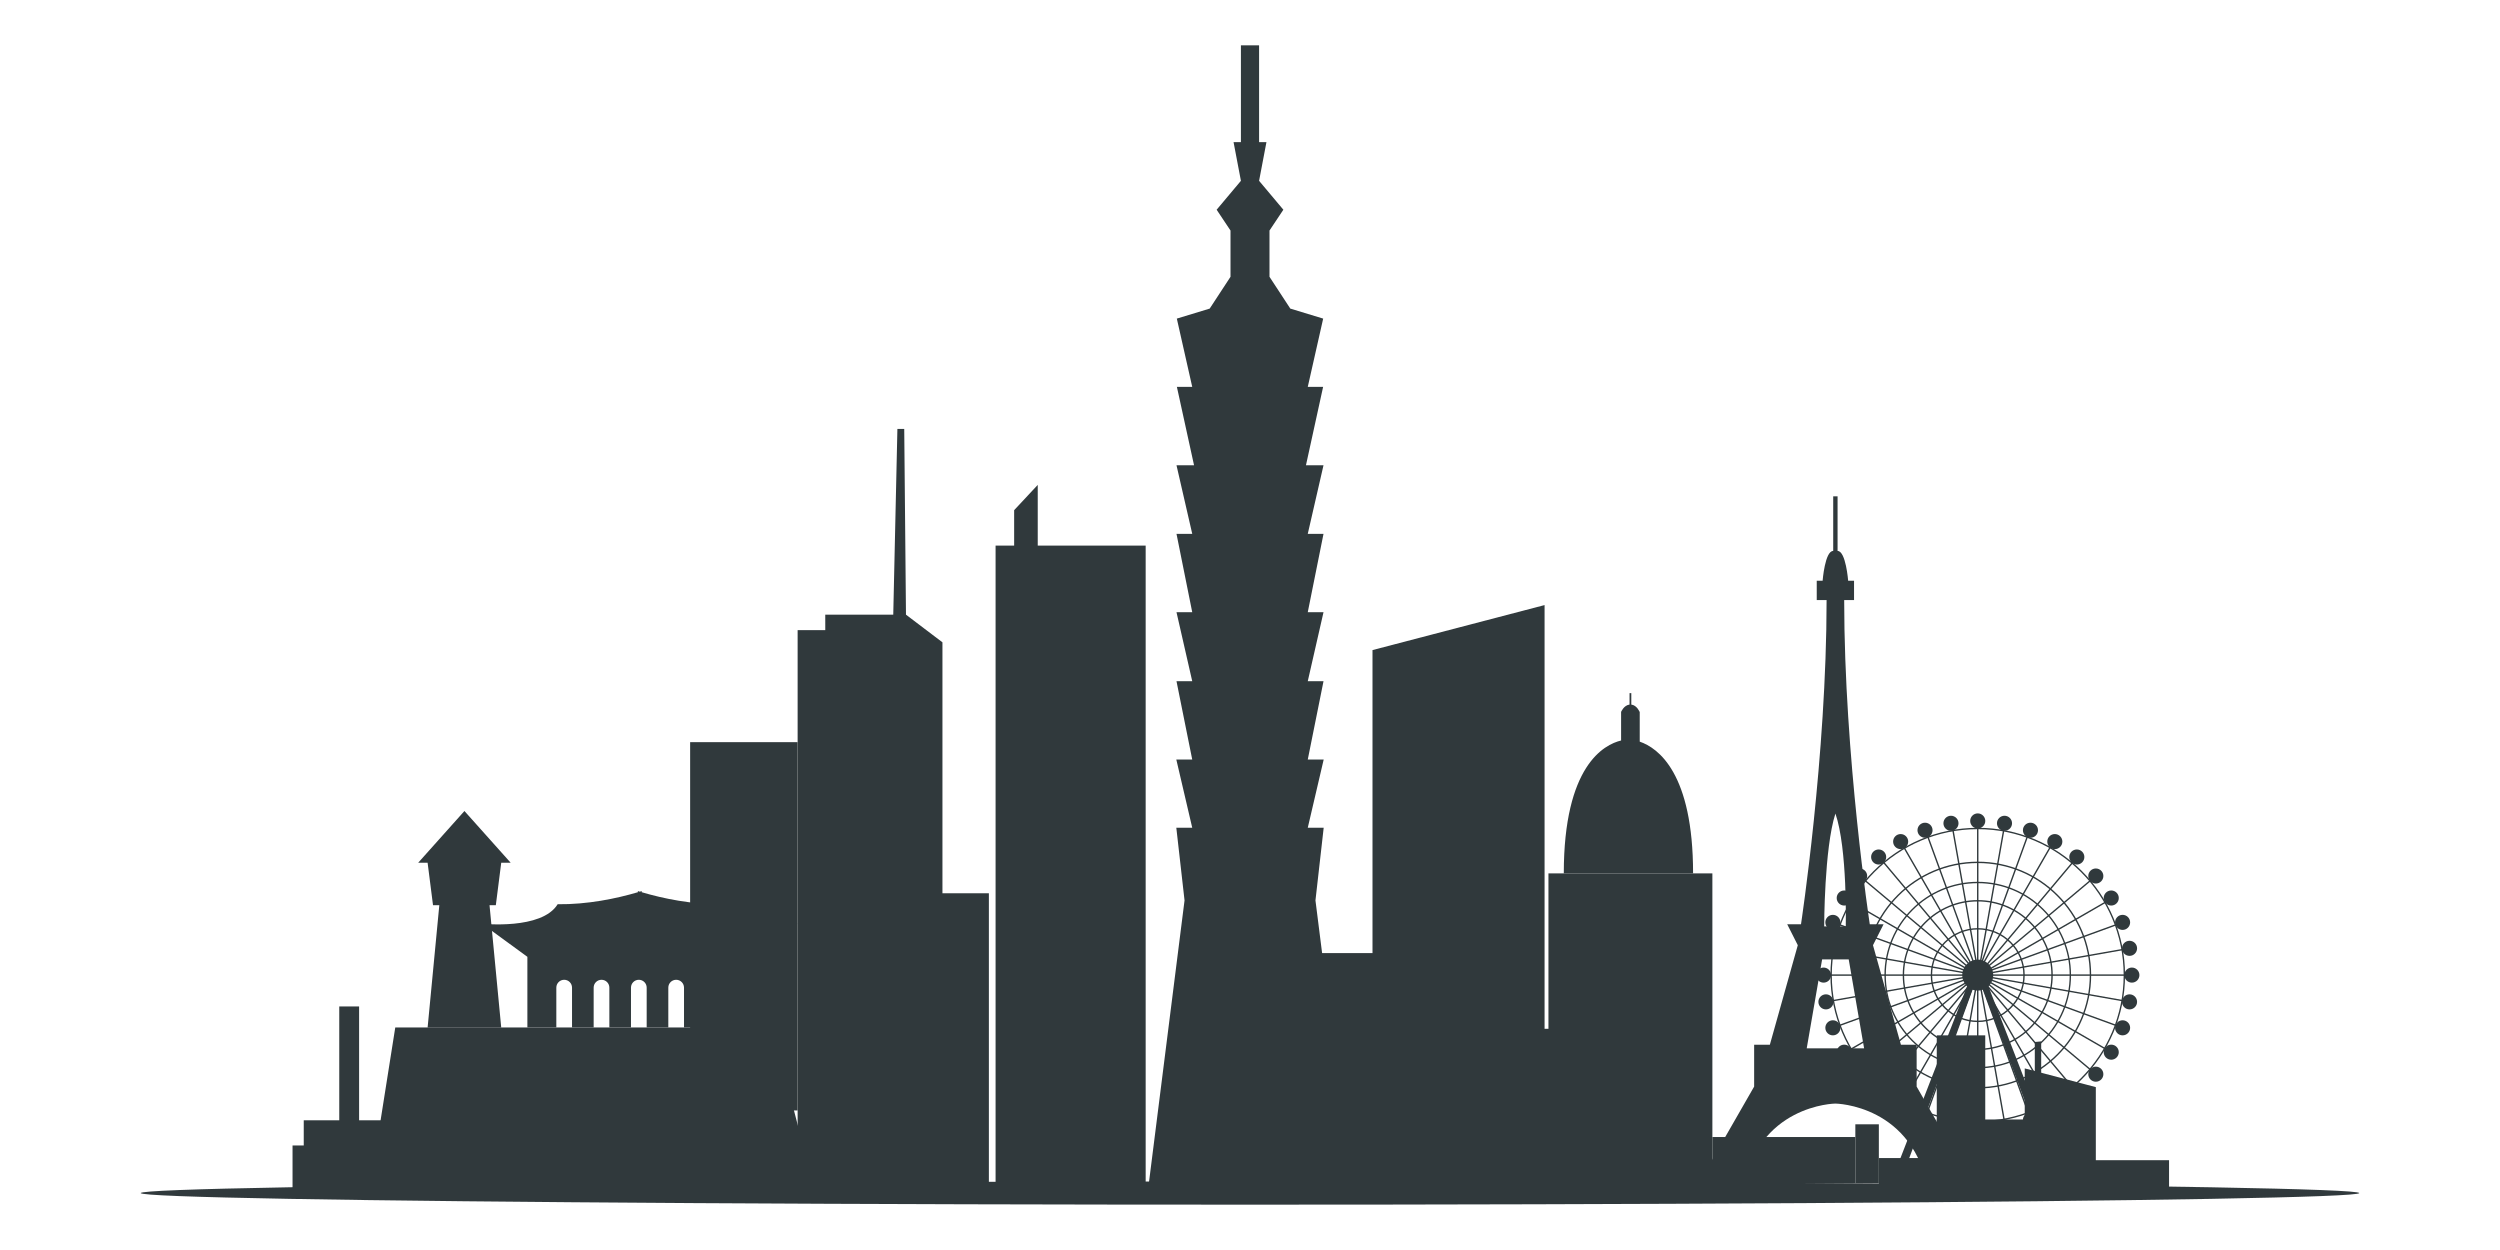 <?xml version="1.0" encoding="utf-8"?>
<!-- Generator: Adobe Illustrator 23.0.1, SVG Export Plug-In . SVG Version: 6.00 Build 0)  -->
<svg version="1.1" xmlns="http://www.w3.org/2000/svg" xmlns:xlink="http://www.w3.org/1999/xlink" x="0px" y="0px"
	 viewBox="0 0 1133.86 566.93" style="enable-background:new 0 0 1133.86 566.93;" xml:space="preserve">
<style type="text/css">
	.st0{fill:#F4C766;}
	.st1{fill:#955260;}
	.st2{fill:#77393D;}
	.st3{fill:#544A4F;}
	.st4{fill:#FBEBE8;}
	.st5{fill:#BD9DA0;}
	.st6{fill:#B18A8D;}
	.st7{fill:#3A4450;}
	.st8{fill:#8C6C6F;}
	.st9{fill:#A8ADB6;}
	.st10{fill:#BC6069;}
	.st11{fill:#A25963;}
	.st12{fill:#C7ADB0;}
	.st13{fill:#DED0C0;}
	.st14{fill:#A77E84;}
	.st15{fill:#624E52;}
	.st16{fill:#766569;}
	.st17{fill:#8C6A70;}
	.st18{fill:#AA888D;}
	.st19{fill:#745E62;}
	.st20{fill:#B79CA1;}
	.st21{fill:#5B4548;}
	.st22{fill:#74565A;}
	.st23{fill:#7A5B5F;}
	.st24{fill:#734953;}
	.st25{fill:#9F6A78;}
	.st26{fill:#704F5A;}
	.st27{fill:#875A64;}
	.st28{fill:#AA6974;}
	.st29{fill:#DABEC3;}
	.st30{fill:#E9E6E6;}
	.st31{fill:#AC5E6B;}
	.st32{fill:#6A3D44;}
	.st33{fill:#18ABA1;}
	.st34{clip-path:url(#SVGID_2_);}
	.st35{fill:#EACFAA;}
	.st36{fill:#E3C595;}
	.st37{fill:#FADEC4;}
	.st38{fill:#F0DCC0;}
	.st39{clip-path:url(#SVGID_2_);fill:#F0DCC0;}
	.st40{clip-path:url(#SVGID_2_);fill:#A18865;}
	.st41{fill:#CEA871;}
	.st42{fill:#ECD4B0;}
	.st43{clip-path:url(#SVGID_2_);fill:#85B5AC;}
	.st44{fill:#748F3E;}
	.st45{fill:#567132;}
	.st46{fill:#9A5B25;}
	.st47{fill:#40592B;}
	.st48{fill:#734521;}
	.st49{fill:#493919;}
	.st50{fill:#715927;}
	.st51{fill:#385D31;}
	.st52{fill:#9BB051;}
	.st53{fill:#2A4E28;}
	.st54{fill:#7FA340;}
	.st55{fill:#243D1E;}
	.st56{fill:#AFBA65;}
	.st57{fill:#668E3F;}
	.st58{fill:#ADB9C1;}
	.st59{fill:#8A959A;}
	.st60{fill:#616A6D;}
	.st61{fill:#75B05E;}
	.st62{fill:#BCCA45;}
	.st63{fill:#AAAF31;}
	.st64{fill:#909029;}
	.st65{fill:#DF5F45;}
	.st66{fill:none;stroke:#FFFFFF;stroke-miterlimit:10;}
	.st67{fill:#AF624C;}
	.st68{fill:#DA8A64;}
	.st69{fill:#D9A13F;}
	.st70{fill:#EDB94C;}
	.st71{fill:#8B4953;}
	.st72{fill:#CB7B58;}
	.st73{fill:none;}
	.st74{fill:#E9AC4E;}
	.st75{fill:#B29794;}
	.st76{opacity:0.5;fill:#8A6139;}
	.st77{fill:#D7D2BE;}
	.st78{fill:#CBBCB5;}
	.st79{fill:#B39A95;}
	.st80{fill:#F7F3E6;}
	.st81{fill:#F2EADC;}
	.st82{fill:#3B232B;}
	.st83{fill:#5D3C44;}
	.st84{fill:#D5D4C4;}
	.st85{fill:#F1F2DD;}
	.st86{fill:#62474D;}
	.st87{fill:#A49088;}
	.st88{fill:#E8F3E1;}
	.st89{fill:#AF9590;}
	.st90{fill:#D8C8BE;}
	.st91{fill:#F5EFDF;}
	.st92{fill:#F1EBDD;}
	.st93{fill:#F0E3DC;}
	.st94{fill:none;stroke:#F5EFDF;stroke-width:0.5;stroke-miterlimit:10;}
	.st95{fill:#E9AC4E;stroke:#FFFFFF;stroke-width:0.5;stroke-miterlimit:10;}
	.st96{fill:none;stroke:#F2EADC;stroke-miterlimit:10;}
	.st97{opacity:0.8;fill:#99D3C8;}
	.st98{fill:#FAEDD7;}
	.st99{fill:#E9D3A4;}
	.st100{fill:#887853;}
	.st101{opacity:0.6;fill:#99D3C8;}
	.st102{clip-path:url(#SVGID_2_);fill:#ADB9C1;}
	.st103{clip-path:url(#SVGID_2_);fill:#B1B85D;}
	.st104{fill:#C7AC7E;}
	.st105{fill:#F7DFB6;}
	.st106{fill:#DA8B6C;}
	.st107{fill:#EED7B6;}
	.st108{fill:#352D31;}
	.st109{fill:#E5CAA8;}
	.st110{fill:#211B27;}
	.st111{fill:#0E0205;}
	.st112{fill:#C8A57C;}
	.st113{fill:#181432;}
	.st114{fill:#192016;}
	.st115{fill:#2A222E;}
	.st116{fill:#131212;}
	.st117{fill:#383236;}
	.st118{fill:#443A38;}
	.st119{fill:#F6D9B7;}
	.st120{fill:#151313;}
	.st121{fill:#D98A73;}
	.st122{fill:#8E4329;}
	.st123{fill:#F5C620;}
	.st124{fill:#ED8916;}
	.st125{fill:#C97315;}
	.st126{fill:#891C21;}
	.st127{fill:#C8C4BE;}
	.st128{fill:#D9D3CE;}
	.st129{fill:#FFFFFF;}
	.st130{fill:#F0EFEF;}
	.st131{fill:#F1AB40;}
	.st132{fill:#DA8F2D;}
	.st133{fill:#856727;}
	.st134{clip-path:url(#SVGID_2_);fill:#8A959A;}
	.st135{clip-path:url(#SVGID_2_);fill:#9A5B25;}
	.st136{fill:#D2A671;}
	.st137{fill:#CA8F6B;}
	.st138{fill:#AB6F4C;}
	.st139{fill:#D9A086;}
	.st140{fill:#A18376;}
	.st141{clip-path:url(#SVGID_2_);fill:#929441;}
	.st142{clip-path:url(#SVGID_2_);fill:#CA8F6B;}
	.st143{clip-path:url(#SVGID_2_);fill:#FAD3A4;}
	.st144{clip-path:url(#SVGID_2_);fill:#D9A086;}
	.st145{clip-path:url(#SVGID_2_);fill:#D2A671;}
	.st146{clip-path:url(#SVGID_2_);fill:#AB6F4C;}
	.st147{clip-path:url(#SVGID_2_);fill:#616A6D;}
	.st148{clip-path:url(#SVGID_2_);fill:#734521;}
	.st149{fill:#014A63;}
	.st150{fill:#2683AD;}
	.st151{fill:#09698D;}
	.st152{fill:#0C6396;}
	.st153{fill:#0C6BB0;}
	.st154{fill:#DCE78D;}
	.st155{fill:#B1B85D;}
	.st156{fill:#70712D;}
	.st157{fill:#FAD3A4;}
	.st158{fill:#929441;}
	.st159{fill:#547D55;}
	.st160{fill:#689755;}
	.st161{fill:#999791;}
	.st162{fill:#5A5D5A;}
	.st163{fill:#727271;}
	.st164{fill:#EDBA61;}
	.st165{fill:#E3A43C;}
	.st166{fill:#E2921A;}
	.st167{fill:#A8B2DA;}
	.st168{fill:#DCDFF0;}
	.st169{fill:#3E73B9;}
	.st170{fill:#5281C2;}
	.st171{fill:#838FB2;}
	.st172{fill:#9DA8C4;}
	.st173{fill:#F8CA81;}
	.st174{fill:#540A10;}
	.st175{fill:#64231C;}
	.st176{fill:#B92E21;}
	.st177{fill:#861B20;}
	.st178{fill:#103672;}
	.st179{fill:#D8A417;}
	.st180{fill:#F5B719;}
	.st181{fill:#D8A415;}
	.st182{fill:#BB8818;}
	.st183{fill:#F1B86D;}
	.st184{fill:#D29A56;}
	.st185{fill:#219CD9;}
	.st186{fill:#F9DBC0;}
	.st187{fill:#E0B8A4;}
	.st188{fill:#BC8B76;}
	.st189{fill:#E9C8AD;}
	.st190{fill:#6D3D30;}
	.st191{fill:#B48F76;}
	.st192{fill:#76594A;}
	.st193{fill:#C8A68C;}
	.st194{fill:#A78269;}
	.st195{fill:#7E634E;}
	.st196{fill:#CFA88B;}
	.st197{fill:#493223;}
	.st198{fill:#997967;}
	.st199{fill:#E6C6AA;}
	.st200{fill:#C3A38B;}
	.st201{fill:#C3A18A;}
	.st202{fill:#6C5244;}
	.st203{fill:#74C0B3;}
	.st204{fill:#895140;}
	.st205{fill:#AB715C;}
	.st206{fill:#AE7E6C;}
	.st207{fill:#CAA392;}
	.st208{fill:#654237;}
	.st209{fill:#BE9C80;}
	.st210{fill:#7A534A;}
	.st211{fill:#884D3F;}
	.st212{fill:#85AA39;}
	.st213{fill:#6A8B32;}
	.st214{fill:#9BBA58;}
	.st215{fill:#5D7F34;}
	.st216{fill:#4C6830;}
	.st217{fill:#3C5C2D;}
	.st218{fill:#304E27;}
	.st219{fill:#557232;}
	.st220{fill:#49652F;}
	.st221{fill:#5F8434;}
	.st222{fill:#6C9F30;}
	.st223{fill:#BF9457;}
	.st224{fill:#8F6225;}
	.st225{fill:#AB7C30;}
	.st226{fill:#79583F;}
	.st227{fill:#28100B;}
	.st228{fill:#23100D;}
	.st229{opacity:0.6;fill:#219CD9;}
	.st230{fill:#CBE8F0;}
	.st231{fill:#87CFE9;}
	.st232{fill:#A7DAE9;}
	.st233{clip-path:url(#SVGID_4_);}
	.st234{clip-path:url(#SVGID_2_);fill:#70712D;}
	.st235{clip-path:url(#SVGID_2_);fill:none;}
	.st236{fill:#D4DB6E;}
	.st237{fill:#9F9F49;}
	.st238{fill:#BCBE5D;}
	.st239{fill:#D3C2A4;}
	.st240{fill:#C3BEAD;}
	.st241{fill:#E8D7C2;}
	.st242{fill:#878577;}
	.st243{fill:#DCD8CB;}
	.st244{fill:#F1EEE8;}
	.st245{fill:#1A3F61;}
	.st246{fill:#163955;}
	.st247{fill:#123048;}
	.st248{fill:#25567E;}
	.st249{fill:#D0C8B9;}
	.st250{fill:#FCEDDE;}
	.st251{fill:#FEF3EA;}
	.st252{fill:#082332;}
	.st253{fill:#F8EEE4;}
	.st254{fill:#C2AB93;}
	.st255{fill:#D2BFB3;}
	.st256{fill:#B17441;}
	.st257{fill:none;stroke:#73502D;stroke-width:0.2;stroke-miterlimit:10;}
	.st258{fill:none;stroke:#73502D;stroke-width:0.15;stroke-miterlimit:10;}
	.st259{fill:#FCECE1;}
	.st260{fill:#C2AF9A;}
	.st261{fill:#918781;}
	.st262{fill:#6D6E72;}
	.st263{fill:#FFFAEF;}
	.st264{fill:#E2DFD8;}
	.st265{fill:#53555B;}
	.st266{fill:#336D94;}
	.st267{fill:#F2F09E;}
	.st268{fill:#BEB954;}
	.st269{fill:#D4CE7A;}
	.st270{fill:#DCA570;}
	.st271{fill:#955C34;}
	.st272{fill:#BC8152;}
	.st273{fill:#72351C;}
	.st274{fill:#904B23;}
	.st275{fill:#8E694D;}
	.st276{fill:#85C35E;}
	.st277{fill:#709430;}
	.st278{fill:#5F432F;}
	.st279{fill:#B4CF4D;}
	.st280{fill:#CBDC50;}
	.st281{fill:#EFB99F;}
	.st282{fill:#BA4458;}
	.st283{fill:#4C515A;}
	.st284{fill:#075A7C;}
	.st285{fill:#3A97AE;}
	.st286{fill:#E8A78C;}
	.st287{fill:#F1BA9F;}
	.st288{fill:#9C1E2C;}
	.st289{fill:#452C25;}
	.st290{fill:#E45438;}
	.st291{fill:#C4361E;}
	.st292{fill:#E3F2F1;}
	.st293{fill:#D5ECEA;}
	.st294{fill:#BCE1DB;}
	.st295{fill:#F2F9FA;}
	.st296{fill:#62B0A0;}
	.st297{fill:#72C4B3;}
	.st298{fill:#B7DDDA;}
	.st299{fill:#E14947;}
	.st300{fill:#BDC64F;}
	.st301{fill:#EEDA98;}
	.st302{fill:#D09E23;}
	.st303{fill:#EDBB30;}
	.st304{fill:#46B9A8;}
	.st305{fill:#2AA390;}
	.st306{fill:#E8D0CC;}
	.st307{fill:#ED7016;}
	.st308{fill:#933030;}
	.st309{fill:#539835;}
	.st310{fill:#6C4D37;}
	.st311{fill:#E8AEB9;}
	.st312{fill:#D61D2B;}
	.st313{fill:#18708D;}
	.st314{fill:#67A2A1;}
	.st315{fill:#7FBFBC;}
	.st316{fill:#825D41;}
	.st317{fill:#9A6542;}
	.st318{fill:#60B1D5;}
	.st319{fill:#7CCBE7;}
	.st320{fill:#749936;}
	.st321{fill:#96BE53;}
	.st322{fill:#7FA742;}
	.st323{fill:#AAC96A;}
	.st324{fill:#B57F59;}
	.st325{fill:#AB744E;}
	.st326{fill:#DDA137;}
	.st327{fill:#E7B64E;}
	.st328{fill:#C38A63;}
	.st329{fill:#93C67D;}
	.st330{fill:#425A5F;}
	.st331{fill:#617D80;}
	.st332{fill:#73A961;}
	.st333{fill:#C12A1F;}
	.st334{fill:#D8452B;}
	.st335{fill:#4C675E;}
	.st336{fill:#89664B;}
	.st337{fill:#E15513;}
	.st338{fill:#88D0ED;}
	.st339{fill:#D2B6D7;}
	.st340{fill:#804999;}
	.st341{fill:#5A6A99;}
	.st342{fill:#4C5A89;}
	.st343{fill:#D8A641;}
	.st344{fill:#E8C127;}
	.st345{fill:#EFCA32;}
	.st346{fill-rule:evenodd;clip-rule:evenodd;fill:#2F93C7;}
	.st347{fill-rule:evenodd;clip-rule:evenodd;fill:#15323F;}
	.st348{fill-rule:evenodd;clip-rule:evenodd;fill:#092745;}
	.st349{fill-rule:evenodd;clip-rule:evenodd;fill:#0A335A;}
	.st350{fill-rule:evenodd;clip-rule:evenodd;fill:#E9BC7B;}
	.st351{fill-rule:evenodd;clip-rule:evenodd;fill:#227AA7;}
	.st352{fill-rule:evenodd;clip-rule:evenodd;fill:#1684B9;}
	.st353{fill-rule:evenodd;clip-rule:evenodd;fill:#FAD8A5;}
	.st354{fill-rule:evenodd;clip-rule:evenodd;fill:#321306;}
	.st355{fill-rule:evenodd;clip-rule:evenodd;fill:#1C95CF;}
	.st356{fill-rule:evenodd;clip-rule:evenodd;fill:#11868E;}
	.st357{fill-rule:evenodd;clip-rule:evenodd;fill:#28B4B3;}
	.st358{fill-rule:evenodd;clip-rule:evenodd;fill:#030912;}
	.st359{fill-rule:evenodd;clip-rule:evenodd;fill:#021A2F;}
	.st360{fill-rule:evenodd;clip-rule:evenodd;fill:#1D1D1F;}
	.st361{fill-rule:evenodd;clip-rule:evenodd;fill:#46BDCC;}
	.st362{fill-rule:evenodd;clip-rule:evenodd;fill:#C1A76A;}
	.st363{fill-rule:evenodd;clip-rule:evenodd;fill:#A08857;}
	.st364{fill-rule:evenodd;clip-rule:evenodd;fill:#D9BE7D;}
	.st365{fill-rule:evenodd;clip-rule:evenodd;fill:#A7905F;}
	.st366{fill-rule:evenodd;clip-rule:evenodd;fill:#CBB174;}
	.st367{fill-rule:evenodd;clip-rule:evenodd;fill:#823F34;}
	.st368{fill-rule:evenodd;clip-rule:evenodd;fill:#F5A22C;}
	.st369{fill-rule:evenodd;clip-rule:evenodd;fill:#F6B758;}
	.st370{fill-rule:evenodd;clip-rule:evenodd;fill:#7C4A36;}
	.st371{fill-rule:evenodd;clip-rule:evenodd;fill:#583424;}
	.st372{fill-rule:evenodd;clip-rule:evenodd;fill:#8F563A;}
	.st373{fill-rule:evenodd;clip-rule:evenodd;fill:#456530;}
	.st374{fill-rule:evenodd;clip-rule:evenodd;fill:#749D3D;}
	.st375{fill-rule:evenodd;clip-rule:evenodd;fill:#5F8834;}
	.st376{fill-rule:evenodd;clip-rule:evenodd;fill:#EB5A19;}
	.st377{fill-rule:evenodd;clip-rule:evenodd;fill:#ED6C1C;}
	.st378{fill-rule:evenodd;clip-rule:evenodd;fill:#34963C;}
	.st379{fill-rule:evenodd;clip-rule:evenodd;fill:#49B053;}
	.st380{fill-rule:evenodd;clip-rule:evenodd;fill:#3B3232;}
	.st381{fill-rule:evenodd;clip-rule:evenodd;fill:#A7C7E2;}
	.st382{fill-rule:evenodd;clip-rule:evenodd;fill:#C4DBEE;}
	.st383{fill-rule:evenodd;clip-rule:evenodd;fill:#1B3346;}
	.st384{fill-rule:evenodd;clip-rule:evenodd;fill:#365975;}
	.st385{fill-rule:evenodd;clip-rule:evenodd;fill:#224058;}
	.st386{fill-rule:evenodd;clip-rule:evenodd;fill:#416787;}
	.st387{fill-rule:evenodd;clip-rule:evenodd;fill:#040000;}
	.st388{fill-rule:evenodd;clip-rule:evenodd;fill:#D7EAF8;}
	.st389{fill-rule:evenodd;clip-rule:evenodd;fill:#111111;}
	.st390{fill-rule:evenodd;clip-rule:evenodd;fill:#2E2C2C;}
	.st391{fill-rule:evenodd;clip-rule:evenodd;fill:#3B3939;}
	.st392{fill:#72A1A4;}
	.st393{fill:#95BDC4;}
	.st394{fill:#C3E0E6;}
	.st395{opacity:0.53;fill:#403532;}
	.st396{fill:#E7EAF2;}
	.st397{fill:#A0AAB5;}
	.st398{fill:#B7BFC8;}
	.st399{fill:#434549;}
	.st400{fill:#AA7960;}
	.st401{fill:#CDD2DA;}
	.st402{fill:#205789;}
	.st403{fill:#BDC4CB;}
	.st404{fill:#C8CFD7;}
	.st405{fill:#AEBCCB;}
	.st406{fill:#99A2AD;}
	.st407{fill:#94A2C0;}
	.st408{fill:#B2BCD3;}
	.st409{fill:#CACFD6;}
	.st410{fill:#D3D7DF;}
	.st411{fill:#A5AFC5;}
	.st412{fill:#6A768B;}
	.st413{fill:#C78618;}
	.st414{fill:#82A92D;}
	.st415{fill:#627A31;}
	.st416{fill:#77962E;}
	.st417{fill:#BFC5C2;}
	.st418{fill:#DFDACF;}
	.st419{fill:#F8F6E8;}
	.st420{fill:#858393;}
	.st421{fill:#B9B4AB;}
	.st422{fill:#EBE8DD;}
	.st423{fill:#9C9CA9;}
	.st424{fill:#9E5C2C;}
	.st425{fill:#5F3819;}
	.st426{fill:#959E26;}
	.st427{fill:#955A25;}
	.st428{fill:#727A2E;}
	.st429{fill:#724622;}
	.st430{fill:#DF673F;}
	.st431{fill:#C65021;}
	.st432{fill:#C0411F;}
	.st433{fill:#F1C980;}
	.st434{fill:#F1C980;stroke:#F1C980;stroke-miterlimit:10;}
	.st435{fill:#C5572E;}
	.st436{fill:#73BEC4;}
	.st437{fill:#F8F5F5;}
	.st438{fill:#070001;}
	.st439{fill:#852B21;}
	.st440{fill:#ECD590;}
	.st441{fill:#E8BF6F;}
	.st442{fill:#F7E2B6;}
	.st443{fill:none;stroke:#E38C2B;stroke-miterlimit:10;}
	.st444{fill:none;stroke:#40220E;stroke-miterlimit:10;}
	.st445{fill:#F1C980;stroke:#F1C980;stroke-width:0.4;stroke-miterlimit:10;}
	.st446{fill:none;stroke:#40220E;stroke-width:0.4;stroke-miterlimit:10;}
	.st447{fill:#F1C980;stroke:#F1C980;stroke-width:0.75;stroke-miterlimit:10;}
	.st448{fill:#862821;}
	.st449{fill:#993823;}
	.st450{fill:#5D3819;}
	.st451{fill:#7AAA4A;}
	.st452{fill:#699234;}
	.st453{fill:#6FA23B;}
	.st454{fill:#ACB9C1;}
	.st455{fill:#5F696D;}
	.st456{fill:#744622;}
	.st457{fill:#A84429;}
	.st458{fill:#D6CBB6;}
	.st459{fill:#BA5742;}
	.st460{fill:#9B512C;}
	.st461{fill:#B15A3F;}
	.st462{fill:#984C35;}
	.st463{fill:#C68459;}
	.st464{fill:#A25246;}
	.st465{fill:#A15139;}
	.st466{fill:#AC574A;}
	.st467{fill:#A66842;}
	.st468{fill:#9E553C;}
	.st469{fill:none;stroke:#E4007F;stroke-miterlimit:10;}
	.st470{fill:#DA7A5F;}
	.st471{fill:#BCAFA4;}
	.st472{fill:#BF6347;}
	.st473{fill:#E9E6C4;}
	.st474{fill:#C35132;}
	.st475{fill:#A29BA5;}
	.st476{fill:#EBDBD2;}
	.st477{fill:#BEB2B8;}
	.st478{fill:#D58C54;}
	.st479{fill:#DAAA64;}
	.st480{fill:#E4D587;}
	.st481{fill:#B78E66;}
	.st482{fill:#D39152;}
	.st483{fill:#212936;}
	.st484{fill:#1C1E3A;}
	.st485{fill:#3A426D;}
	.st486{fill:#202C4B;}
	.st487{fill:#343C74;}
	.st488{fill:#1B2C57;}
	.st489{fill:#1A234B;}
	.st490{fill:#3E3F63;}
	.st491{fill:#30397F;}
	.st492{fill:#444A7F;}
	.st493{fill:#223565;}
	.st494{fill:#705828;}
	.st495{fill:#9BB151;}
	.st496{fill:#D6BEB1;}
	.st497{fill:#3D3E3D;}
	.st498{fill:#AF9A88;}
	.st499{fill:#8E8C8B;}
	.st500{fill:#3D3E3D;stroke:#898989;stroke-width:0.5;stroke-miterlimit:10;}
	.st501{fill:none;stroke:#3C3D3C;stroke-width:0.5;stroke-miterlimit:10;}
	.st502{fill:#F1E8E3;}
	.st503{fill:#AD4028;}
	.st504{fill:#8F3E2F;}
	.st505{fill:#89959A;}
	.st506{fill:#8BA92A;}
	.st507{fill:#4E6C31;}
	.st508{fill:#B24222;}
	.st509{fill:#E8D9CB;}
	.st510{fill:#BD9687;}
	.st511{fill:#E26B4F;}
	.st512{fill:#DE5836;}
	.st513{fill:#C95539;}
	.st514{fill:#237293;stroke:#A37B51;stroke-width:0.8;stroke-miterlimit:10;}
	.st515{fill:none;stroke:#A37B51;stroke-width:0.8;stroke-miterlimit:10;}
	.st516{fill:#998277;}
	.st517{fill:#256E92;}
	.st518{fill:#A37B51;stroke:#A37B51;stroke-width:0.8;stroke-miterlimit:10;}
	.st519{fill:#237293;}
	.st520{fill:#B68B7B;}
	.st521{fill:#73695D;}
	.st522{fill:#5B873B;}
	.st523{fill:#88AD3D;}
	.st524{fill:#6D9B30;}
	.st525{fill:#E6E6E8;}
	.st526{fill:#D2D3D5;}
	.st527{fill:#A8A9AD;}
	.st528{fill:#BDBEBF;}
	.st529{fill:#EFF1F0;}
	.st530{fill:#E56F69;}
	.st531{fill:#E67364;}
	.st532{fill:#983530;}
	.st533{fill:#9E2F33;}
	.st534{fill:#E4483F;}
	.st535{fill:#0A6293;}
	.st536{fill:#90D1EB;}
	.st537{fill:#41B1D8;}
	.st538{fill:#3DA3D0;}
	.st539{fill:#1D8ACC;}
	.st540{fill:#678497;}
	.st541{fill:#557186;}
	.st542{fill:#E9E9E7;}
	.st543{fill:#333333;}
	.st544{fill:#D3D4D6;}
	.st545{fill:#567387;}
	.st546{fill:#0B6491;}
	.st547{fill:#248CCD;}
	.st548{fill:#C6C7C9;}
	.st549{fill:#449EBB;}
	.st550{fill:#D1D2D4;}
	.st551{fill:#BF8652;}
	.st552{fill:#A87746;}
	.st553{fill:#91C66F;}
	.st554{fill:#79BB5B;}
	.st555{fill:#6DAE4E;}
	.st556{fill:#AEACAC;}
	.st557{fill:#AEACAC;stroke:#7F8080;stroke-width:0.75;stroke-miterlimit:10;}
	.st558{fill:#858283;stroke:#7F8080;stroke-width:0.75;stroke-miterlimit:10;}
	.st559{fill:#858283;}
	.st560{fill:#69686A;}
	.st561{fill:#CECAC3;}
	.st562{fill:#E4E3E3;}
	.st563{fill:none;stroke:#858283;stroke-width:0.75;stroke-miterlimit:10;}
	.st564{fill:#323B3D;}
	.st565{fill:#D5D2D1;}
	.st566{fill:#D3D1D2;}
	.st567{fill:#FEFEFE;}
	.st568{fill:#F6F1F8;}
	.st569{fill:#6B899F;}
	.st570{fill:#4F4341;stroke:#D6CEC3;stroke-width:0.5;stroke-miterlimit:10;}
	.st571{fill:#655C5A;}
	.st572{fill-rule:evenodd;clip-rule:evenodd;fill:#DB2626;}
	.st573{fill-rule:evenodd;clip-rule:evenodd;fill:#C51727;}
	.st574{fill-rule:evenodd;clip-rule:evenodd;fill:#69686A;}
	.st575{fill-rule:evenodd;clip-rule:evenodd;fill:#424141;}
	.st576{fill-rule:evenodd;clip-rule:evenodd;fill:#B31D26;}
	.st577{fill-rule:evenodd;clip-rule:evenodd;fill:#E4E4E5;}
	.st578{fill-rule:evenodd;clip-rule:evenodd;fill:#AE1E29;}
	.st579{fill-rule:evenodd;clip-rule:evenodd;fill:#D1D1D1;}
	.st580{fill-rule:evenodd;clip-rule:evenodd;fill:#E24B4D;}
	.st581{fill-rule:evenodd;clip-rule:evenodd;fill:#284367;}
	.st582{fill-rule:evenodd;clip-rule:evenodd;fill:#4E6281;}
	.st583{fill-rule:evenodd;clip-rule:evenodd;fill:#8F1D26;}
	.st584{fill-rule:evenodd;clip-rule:evenodd;fill:#111223;}
	.st585{fill-rule:evenodd;clip-rule:evenodd;fill:#5A5759;}
	.st586{fill-rule:evenodd;clip-rule:evenodd;fill:#C2C3C3;}
	.st587{fill-rule:evenodd;clip-rule:evenodd;fill:#929397;}
	.st588{fill:#A3A4A6;}
	.st589{fill:#F7F7F7;}
	.st590{fill:#DCDDDF;}
	.st591{fill:#29394C;}
	.st592{fill:#999A9D;}
	.st593{fill:#DBDADA;}
	.st594{fill:#C3C4C6;}
	.st595{fill:#E4E4E3;}
	.st596{fill:#E5E3E4;}
	.st597{fill:#025081;}
	.st598{fill:#02568B;}
	.st599{fill:#1266A4;}
	.st600{fill:#C0C0C2;}
	.st601{fill:#397095;}
	.st602{clip-path:url(#SVGID_2_);fill:#9B7949;}
	.st603{opacity:0.6;clip-path:url(#SVGID_2_);fill:#99D3C8;}
	.st604{clip-path:url(#SVGID_2_);fill:#EACFAA;}
	.st605{clip-path:url(#SVGID_2_);fill:#E3C595;}
	.st606{clip-path:url(#SVGID_2_);fill:#FADEC4;}
	.st607{fill:#DBCFBF;}
	.st608{fill:#FFF9F2;}
	.st609{fill:#4E4D4D;}
	.st610{fill:#3A3938;}
	.st611{fill:#424241;}
	.st612{fill:#E7DED5;}
	.st613{fill:#ECE6E1;}
	.st614{fill:#D5D0CB;}
	.st615{fill:#A18865;}
	.st616{fill:#85B5AC;}
	.st617{clip-path:url(#SVGID_6_);}
	.st618{fill:#9B7949;}
	.st619{fill:#3E3A39;}
	.st620{opacity:0.3;}
	.st621{fill:#D6D6D6;}
	.st622{fill:#ACABAB;}
	.st623{fill:#D6D6D6;stroke:#D6D6D6;stroke-width:4;stroke-miterlimit:10;}
	.st624{fill:#F1F1F1;}
	.st625{fill:none;stroke:#FFFFFF;stroke-linecap:round;stroke-miterlimit:10;}
	.st626{fill:#1B1C1B;}
	.st627{fill:none;stroke:#F1F1F1;stroke-width:2;stroke-miterlimit:10;}
	.st628{fill:#2E2E2E;}
	.st629{fill:none;stroke:#F1F1F1;stroke-width:2;stroke-linecap:round;stroke-linejoin:round;stroke-miterlimit:10;}
	.st630{fill:#161717;}
	.st631{fill:#040000;}
	.st632{fill:#492743;}
	.st633{opacity:0.05;fill:none;stroke:#FFFFFF;stroke-width:0.5;stroke-miterlimit:10;}
	.st634{fill:#30393C;}
	.st635{fill:#AAD6AB;}
	.st636{fill:url(#SVGID_7_);}
	.st637{fill:url(#SVGID_8_);}
	.st638{fill:url(#SVGID_9_);}
	.st639{fill:url(#SVGID_10_);}
	.st640{fill:url(#SVGID_11_);}
	.st641{fill:url(#SVGID_12_);}
	.st642{fill:url(#SVGID_13_);}
	.st643{fill:url(#SVGID_14_);}
	.st644{fill:url(#SVGID_15_);}
	.st645{fill:url(#SVGID_16_);}
	.st646{fill:#D8E3B8;}
	.st647{fill:#F4C324;}
	.st648{clip-path:url(#SVGID_30_);}
	.st649{fill:url(#SVGID_31_);}
	.st650{fill:url(#SVGID_32_);}
	.st651{fill:url(#SVGID_33_);}
	.st652{fill:url(#SVGID_34_);}
	.st653{fill:url(#SVGID_35_);}
	.st654{fill:url(#SVGID_36_);}
	.st655{fill:url(#SVGID_37_);}
	.st656{fill:url(#SVGID_38_);}
	.st657{fill:url(#SVGID_39_);}
	.st658{fill:url(#SVGID_40_);}
	.st659{fill:url(#SVGID_41_);}
	.st660{fill:url(#SVGID_42_);}
	.st661{fill:url(#SVGID_43_);}
	.st662{fill:url(#SVGID_44_);}
	.st663{fill:url(#SVGID_45_);}
	.st664{fill:url(#SVGID_46_);}
	.st665{fill:url(#SVGID_47_);}
	.st666{fill:url(#SVGID_48_);}
	.st667{fill:url(#SVGID_49_);}
	.st668{fill:url(#SVGID_50_);}
</style>
<g id="圖層_1">
</g>
<g id="圖層_2">
	<g>
		<path class="st634" d="M869.28,492.82v-19h-7.13l-12.67-45.13l4.8-9.49h-6.25c0,0-11.61-76.35-11.61-147.05h4.47v-8.75h-2.67
			c0,0-1.04-13.53-4.8-13.53v-24.75h-0.99h-0.99v24.75c-3.77,0-4.8,13.53-4.8,13.53h-2.67v8.75h4.47
			c0,70.7-11.61,147.05-11.61,147.05h-6.25l4.8,9.49l-12.67,45.13h-7.13v19l-27.71,48.29h22.17c6.55-40.2,42.38-40.59,42.38-40.59
			s35.83,0.39,42.38,40.59h22.17L869.28,492.82z M832.44,368.98c5.5,15.9,4.7,51.17,4.7,51.17h-4.7h-5.09
			C827.35,420.15,827.35,384.88,832.44,368.98z M832.44,475.45h-13.01l6.98-40.32h6.03h6.03l6.98,40.32H832.44z"/>
		<polygon class="st634" points="596.62,408.38 600.35,375.42 593.13,375.42 600.35,344.49 593.13,344.49 600.27,308.96 
			593.13,308.96 600.27,277.66 593.13,277.66 600.27,242.12 593.13,242.12 600.27,211.01 592.31,211.01 600.09,175.47 
			593.13,175.47 600.12,144.5 585.21,139.96 575.77,125.54 575.77,104.56 582.06,95.12 571.05,82.01 574.39,64.45 571.05,64.45 
			571.05,20.56 566.93,20.56 562.81,20.56 562.81,64.45 559.47,64.45 562.81,82.01 551.8,95.12 558.09,104.56 558.09,125.54 
			548.65,139.96 533.74,144.5 540.73,175.47 533.77,175.47 541.55,211.01 533.59,211.01 540.73,242.12 533.59,242.12 540.73,277.66 
			533.59,277.66 540.73,308.96 533.59,308.96 540.73,344.49 533.51,344.49 540.73,375.42 533.51,375.42 537.24,408.38 
			520.49,541.11 566.93,541.11 613.37,541.11 		"/>
		<polygon class="st634" points="451.54,247.45 459.96,247.45 459.96,231.39 470.66,219.92 470.66,247.45 519.61,247.45 
			519.61,541.11 451.54,541.11 		"/>
		<polygon class="st634" points="427.44,405.14 427.44,291.32 410.9,278.78 410.11,194.54 407.01,194.54 405.13,278.78 
			374.29,278.78 374.3,285.8 361.76,285.8 361.76,541.11 448.5,541.11 448.5,405.14 		"/>
		<polygon class="st634" points="622.49,294.84 700.53,274.43 700.53,466.61 711.33,466.61 711.33,481.27 722.05,481.27 
			722.05,541.31 622.49,541.31 		"/>
		<rect x="585" y="432.27" class="st634" width="70.6" height="109.36"/>
		<polygon class="st634" points="227.33,391.3 231.62,391.3 210.64,367.83 189.66,391.3 193.94,391.3 196.39,410.54 199.25,410.54 
			193.94,466.06 210.64,466.06 227.33,466.06 222.02,410.54 224.88,410.54 		"/>
		<ellipse class="st634" cx="566.93" cy="541.11" rx="503.1" ry="5.26"/>
		<path class="st634" d="M327.44,410.11c-13.51,0.16-26.61-2.56-36.39-5.45l0.01-0.51c-0.28,0.09-0.59,0.17-0.88,0.26
			c-0.29-0.09-0.6-0.17-0.88-0.26l0.01,0.51c-9.77,2.88-22.88,5.61-36.39,5.45c-7.19,11.77-34.32,8.82-34.32,8.82l20.59,15.03V466
			h13.13v-18.07c0-1.97,1.6-3.56,3.56-3.56c1.97,0,3.56,1.6,3.56,3.56V466h9.81v-18.07c0-1.97,1.6-3.56,3.56-3.56
			c1.97,0,3.56,1.6,3.56,3.56V466h9.81v-18.07c0-1.97,1.6-3.56,3.56-3.56s3.56,1.6,3.56,3.56V466h9.81v-18.07
			c0-1.97,1.6-3.56,3.56-3.56c1.97,0,3.56,1.6,3.56,3.56V466h9.81v-18.07c0-1.97,1.6-3.56,3.56-3.56c1.97,0,3.56,1.6,3.56,3.56V466
			h13.98v-32.03l20.59-15.03C361.76,418.93,334.63,421.88,327.44,410.11z"/>
		<polygon class="st634" points="179.27,466 350.3,466 369.89,541.28 167.37,541.28 		"/>
		<rect x="132.68" y="519.52" class="st634" width="51.37" height="21.59"/>
		<rect x="137.76" y="508.1" class="st634" width="41.22" height="14.59"/>
		<rect x="153.87" y="456.47" class="st634" width="9" height="53.32"/>
		<rect x="702.29" y="396.12" class="st634" width="74.35" height="145.19"/>
		<path class="st634" d="M743.69,336.37v-13.4c0,0-1.24-3.1-3.82-3.41v-5.19h-0.8v5.19c-2.58,0.3-3.83,3.32-3.83,3.32v12.97
			c-7.68,1.84-25.99,11.37-25.99,60.27h29.32h29.32C767.89,350.69,752.09,339.24,743.69,336.37z"/>
		<rect x="776.64" y="515.69" class="st634" width="64.84" height="21.02"/>
		<rect x="841.48" y="509.92" class="st634" width="10.66" height="26.79"/>
		<rect x="852.14" y="525.23" class="st634" width="28.99" height="11.78"/>
		<rect x="313.01" y="336.6" class="st634" width="48.74" height="167.04"/>
		<g>
			<g>
				<circle class="st634" cx="896.99" cy="442.25" r="7.02"/>
			</g>
			<g>
				<polygon class="st634" points="894.12,442.25 854.98,543.21 859.2,543.21 896.99,442.25 				"/>
			</g>
			<g>
				<polygon class="st634" points="899.86,442.25 938.99,543.21 934.78,543.21 896.99,442.25 				"/>
			</g>
			<g>
				<path class="st634" d="M896.99,463.57c-11.76,0-21.32-9.56-21.32-21.32c0-11.76,9.56-21.32,21.32-21.32
					c11.76,0,21.32,9.56,21.32,21.32C918.31,454,908.74,463.57,896.99,463.57z M896.99,421.56c-11.41,0-20.68,9.28-20.68,20.68
					c0,11.41,9.28,20.68,20.68,20.68c11.41,0,20.68-9.28,20.68-20.68C917.67,430.84,908.39,421.56,896.99,421.56z"/>
			</g>
			<g>
				<path class="st634" d="M896.99,493.69c-28.37,0-51.45-23.08-51.45-51.44s23.08-51.45,51.45-51.45
					c28.37,0,51.45,23.08,51.45,51.45S925.36,493.69,896.99,493.69z M896.99,391.44c-28.02,0-50.81,22.79-50.81,50.81
					c0,28.02,22.79,50.81,50.81,50.81c28.02,0,50.81-22.79,50.81-50.81C947.8,414.23,925.01,391.44,896.99,391.44z"/>
			</g>
			<g>
				<path class="st634" d="M896.99,484.57c-23.34,0-42.32-18.99-42.32-42.32s18.99-42.32,42.32-42.32
					c23.34,0,42.32,18.99,42.32,42.32S920.33,484.57,896.99,484.57z M896.99,400.56c-22.99,0-41.69,18.7-41.69,41.69
					c0,22.99,18.7,41.69,41.69,41.69s41.69-18.7,41.69-41.69C938.68,419.26,919.98,400.56,896.99,400.56z"/>
			</g>
			<g>
				<path class="st634" d="M896.99,476.28c-18.76,0-34.03-15.26-34.03-34.03s15.26-34.03,34.03-34.03
					c18.76,0,34.03,15.26,34.03,34.03S915.75,476.28,896.99,476.28z M896.99,408.86c-18.41,0-33.39,14.98-33.39,33.39
					c0,18.41,14.98,33.39,33.39,33.39c18.41,0,33.39-14.98,33.39-33.39C930.38,423.84,915.4,408.86,896.99,408.86z"/>
			</g>
			<g>
				<path class="st634" d="M896.99,509.06c-36.84,0-66.81-29.97-66.81-66.81s29.97-66.81,66.81-66.81s66.81,29.97,66.81,66.81
					S933.83,509.06,896.99,509.06z M896.99,376.07c-36.49,0-66.18,29.69-66.18,66.18c0,36.49,29.69,66.18,66.18,66.18
					s66.18-29.69,66.18-66.18C963.17,405.76,933.48,376.07,896.99,376.07z"/>
			</g>
			<g>
				<g>
					<rect x="896.67" y="372.33" class="st634" width="0.64" height="139.83"/>
				</g>
				<g>
					<circle class="st634" cx="896.99" cy="372.33" r="3.42"/>
				</g>
				<g>
					<circle class="st634" cx="896.99" cy="512.16" r="3.42"/>
				</g>
			</g>
			<g>
				<g>
					
						<rect x="896.67" y="372.33" transform="matrix(0.985 -0.174 0.174 0.985 -63.167 162.474)" class="st634" width="0.64" height="139.83"/>
				</g>
				<g>
					<circle class="st634" cx="884.85" cy="373.4" r="3.42"/>
				</g>
				<g>
					<circle class="st634" cx="909.13" cy="511.1" r="3.42"/>
				</g>
			</g>
			<g>
				<g>
					
						<rect x="896.67" y="372.33" transform="matrix(0.94 -0.342 0.342 0.94 -97.163 333.458)" class="st634" width="0.64" height="139.83"/>
				</g>
				<g>
					<circle class="st634" cx="873.08" cy="376.55" r="3.42"/>
				</g>
				<g>
					<circle class="st634" cx="920.9" cy="507.95" r="3.42"/>
				</g>
			</g>
			<g>
				<g>
					
						<rect x="896.67" y="372.33" transform="matrix(0.866 -0.5 0.5 0.866 -100.951 507.746)" class="st634" width="0.64" height="139.83"/>
				</g>
				<g>
					<circle class="st634" cx="862.03" cy="381.7" r="3.42"/>
				</g>
				<g>
					<circle class="st634" cx="931.95" cy="502.8" r="3.42"/>
				</g>
			</g>
			<g>
				<g>
					
						<rect x="896.67" y="372.33" transform="matrix(0.766 -0.643 0.643 0.766 -74.416 680.042)" class="st634" width="0.64" height="139.83"/>
				</g>
				<g>
					<circle class="st634" cx="852.05" cy="388.69" r="3.42"/>
				</g>
				<g>
					<circle class="st634" cx="941.93" cy="495.81" r="3.42"/>
				</g>
			</g>
			<g>
				<g>
					<polygon class="st634" points="950.34,487.43 843.23,397.55 843.64,397.07 950.75,486.95 					"/>
				</g>
				<g>
					<circle class="st634" cx="843.43" cy="397.31" r="3.42"/>
				</g>
				<g>
					<circle class="st634" cx="950.55" cy="487.19" r="3.42"/>
				</g>
			</g>
			<g>
				<g>
					
						<rect x="896.67" y="372.33" transform="matrix(0.5 -0.866 0.866 0.5 65.498 997.943)" class="st634" width="0.64" height="139.83"/>
				</g>
				<g>
					<circle class="st634" cx="836.44" cy="407.29" r="3.42"/>
				</g>
				<g>
					<circle class="st634" cx="957.54" cy="477.21" r="3.42"/>
				</g>
			</g>
			<g>
				<g>
					<polygon class="st634" points="962.58,466.46 831.18,418.64 831.4,418.04 962.8,465.86 					"/>
				</g>
				<g>
					<circle class="st634" cx="831.29" cy="418.34" r="3.42"/>
				</g>
				<g>
					<circle class="st634" cx="962.69" cy="466.16" r="3.42"/>
				</g>
			</g>
			<g>
				<g>
					<polygon class="st634" points="965.79,454.7 828.08,430.42 828.19,429.8 965.9,454.08 					"/>
				</g>
				<g>
					<circle class="st634" cx="828.14" cy="430.11" r="3.42"/>
				</g>
				<g>
					<circle class="st634" cx="965.84" cy="454.39" r="3.42"/>
				</g>
			</g>
			<g>
				<g>
					<rect x="827.07" y="441.93" class="st634" width="139.83" height="0.64"/>
				</g>
				<g>
					<circle class="st634" cx="827.07" cy="442.25" r="3.42"/>
				</g>
				<g>
					<circle class="st634" cx="966.9" cy="442.25" r="3.42"/>
				</g>
			</g>
			<g>
				<g>
					<polygon class="st634" points="828.19,454.7 828.08,454.08 965.79,429.8 965.9,430.42 					"/>
				</g>
				<g>
					<circle class="st634" cx="828.14" cy="454.39" r="3.42"/>
				</g>
				<g>
					<circle class="st634" cx="965.84" cy="430.11" r="3.42"/>
				</g>
			</g>
			<g>
				<g>
					<polygon class="st634" points="831.4,466.46 831.18,465.86 962.58,418.04 962.8,418.64 					"/>
				</g>
				<g>
					<circle class="st634" cx="831.29" cy="466.16" r="3.42"/>
				</g>
				<g>
					<circle class="st634" cx="962.69" cy="418.34" r="3.42"/>
				</g>
			</g>
			<g>
				<g>
					
						<rect x="827.07" y="441.93" transform="matrix(0.866 -0.5 0.5 0.866 -100.925 508.139)" class="st634" width="139.83" height="0.64"/>
				</g>
				<g>
					<circle class="st634" cx="836.44" cy="477.21" r="3.42"/>
				</g>
				<g>
					<circle class="st634" cx="957.54" cy="407.29" r="3.42"/>
				</g>
			</g>
			<g>
				<g>
					<polygon class="st634" points="843.64,487.43 843.23,486.95 950.34,397.07 950.75,397.55 					"/>
				</g>
				<g>
					<circle class="st634" cx="843.43" cy="487.19" r="3.42"/>
				</g>
				<g>
					<circle class="st634" cx="950.55" cy="397.31" r="3.42"/>
				</g>
			</g>
			<g>
				<g>
					
						<rect x="827.07" y="441.93" transform="matrix(0.643 -0.766 0.766 0.643 -18.411 845.01)" class="st634" width="139.83" height="0.64"/>
				</g>
				<g>
					<circle class="st634" cx="852.05" cy="495.81" r="3.42"/>
				</g>
				<g>
					<circle class="st634" cx="941.93" cy="388.69" r="3.42"/>
				</g>
			</g>
			<g>
				<g>
					
						<rect x="827.07" y="441.93" transform="matrix(0.499 -0.866 0.866 0.499 65.818 998.422)" class="st634" width="139.83" height="0.64"/>
				</g>
				<g>
					<circle class="st634" cx="862.03" cy="502.8" r="3.42"/>
				</g>
				<g>
					<circle class="st634" cx="931.95" cy="381.7" r="3.42"/>
				</g>
			</g>
			<g>
				<g>
					
						<rect x="827.07" y="441.93" transform="matrix(0.341 -0.94 0.94 0.341 175.172 1134.458)" class="st634" width="139.83" height="0.64"/>
				</g>
				<g>
					<circle class="st634" cx="873.08" cy="507.95" r="3.42"/>
				</g>
				<g>
					<circle class="st634" cx="920.9" cy="376.55" r="3.42"/>
				</g>
			</g>
			<g>
				<g>
					
						<rect x="827.07" y="441.93" transform="matrix(0.174 -0.985 0.985 0.174 305.495 1248.665)" class="st634" width="139.83" height="0.64"/>
				</g>
				<g>
					<circle class="st634" cx="884.85" cy="511.1" r="3.42"/>
				</g>
				<g>
					<circle class="st634" cx="909.13" cy="373.4" r="3.42"/>
				</g>
			</g>
		</g>
		<rect x="878.41" y="469.58" class="st634" width="21.99" height="72.05"/>
		<rect x="878.41" y="507.73" class="st634" width="63.76" height="31.64"/>
		<polygon class="st634" points="918.31,484.57 950.55,493.06 950.55,541.37 918.31,541.37 		"/>
		<polygon class="st634" points="922.87,488.17 922.87,472.59 925.77,472.32 925.77,488.93 		"/>
		<rect x="934.43" y="526.2" class="st634" width="49.33" height="15.11"/>
	</g>
</g>
</svg>
